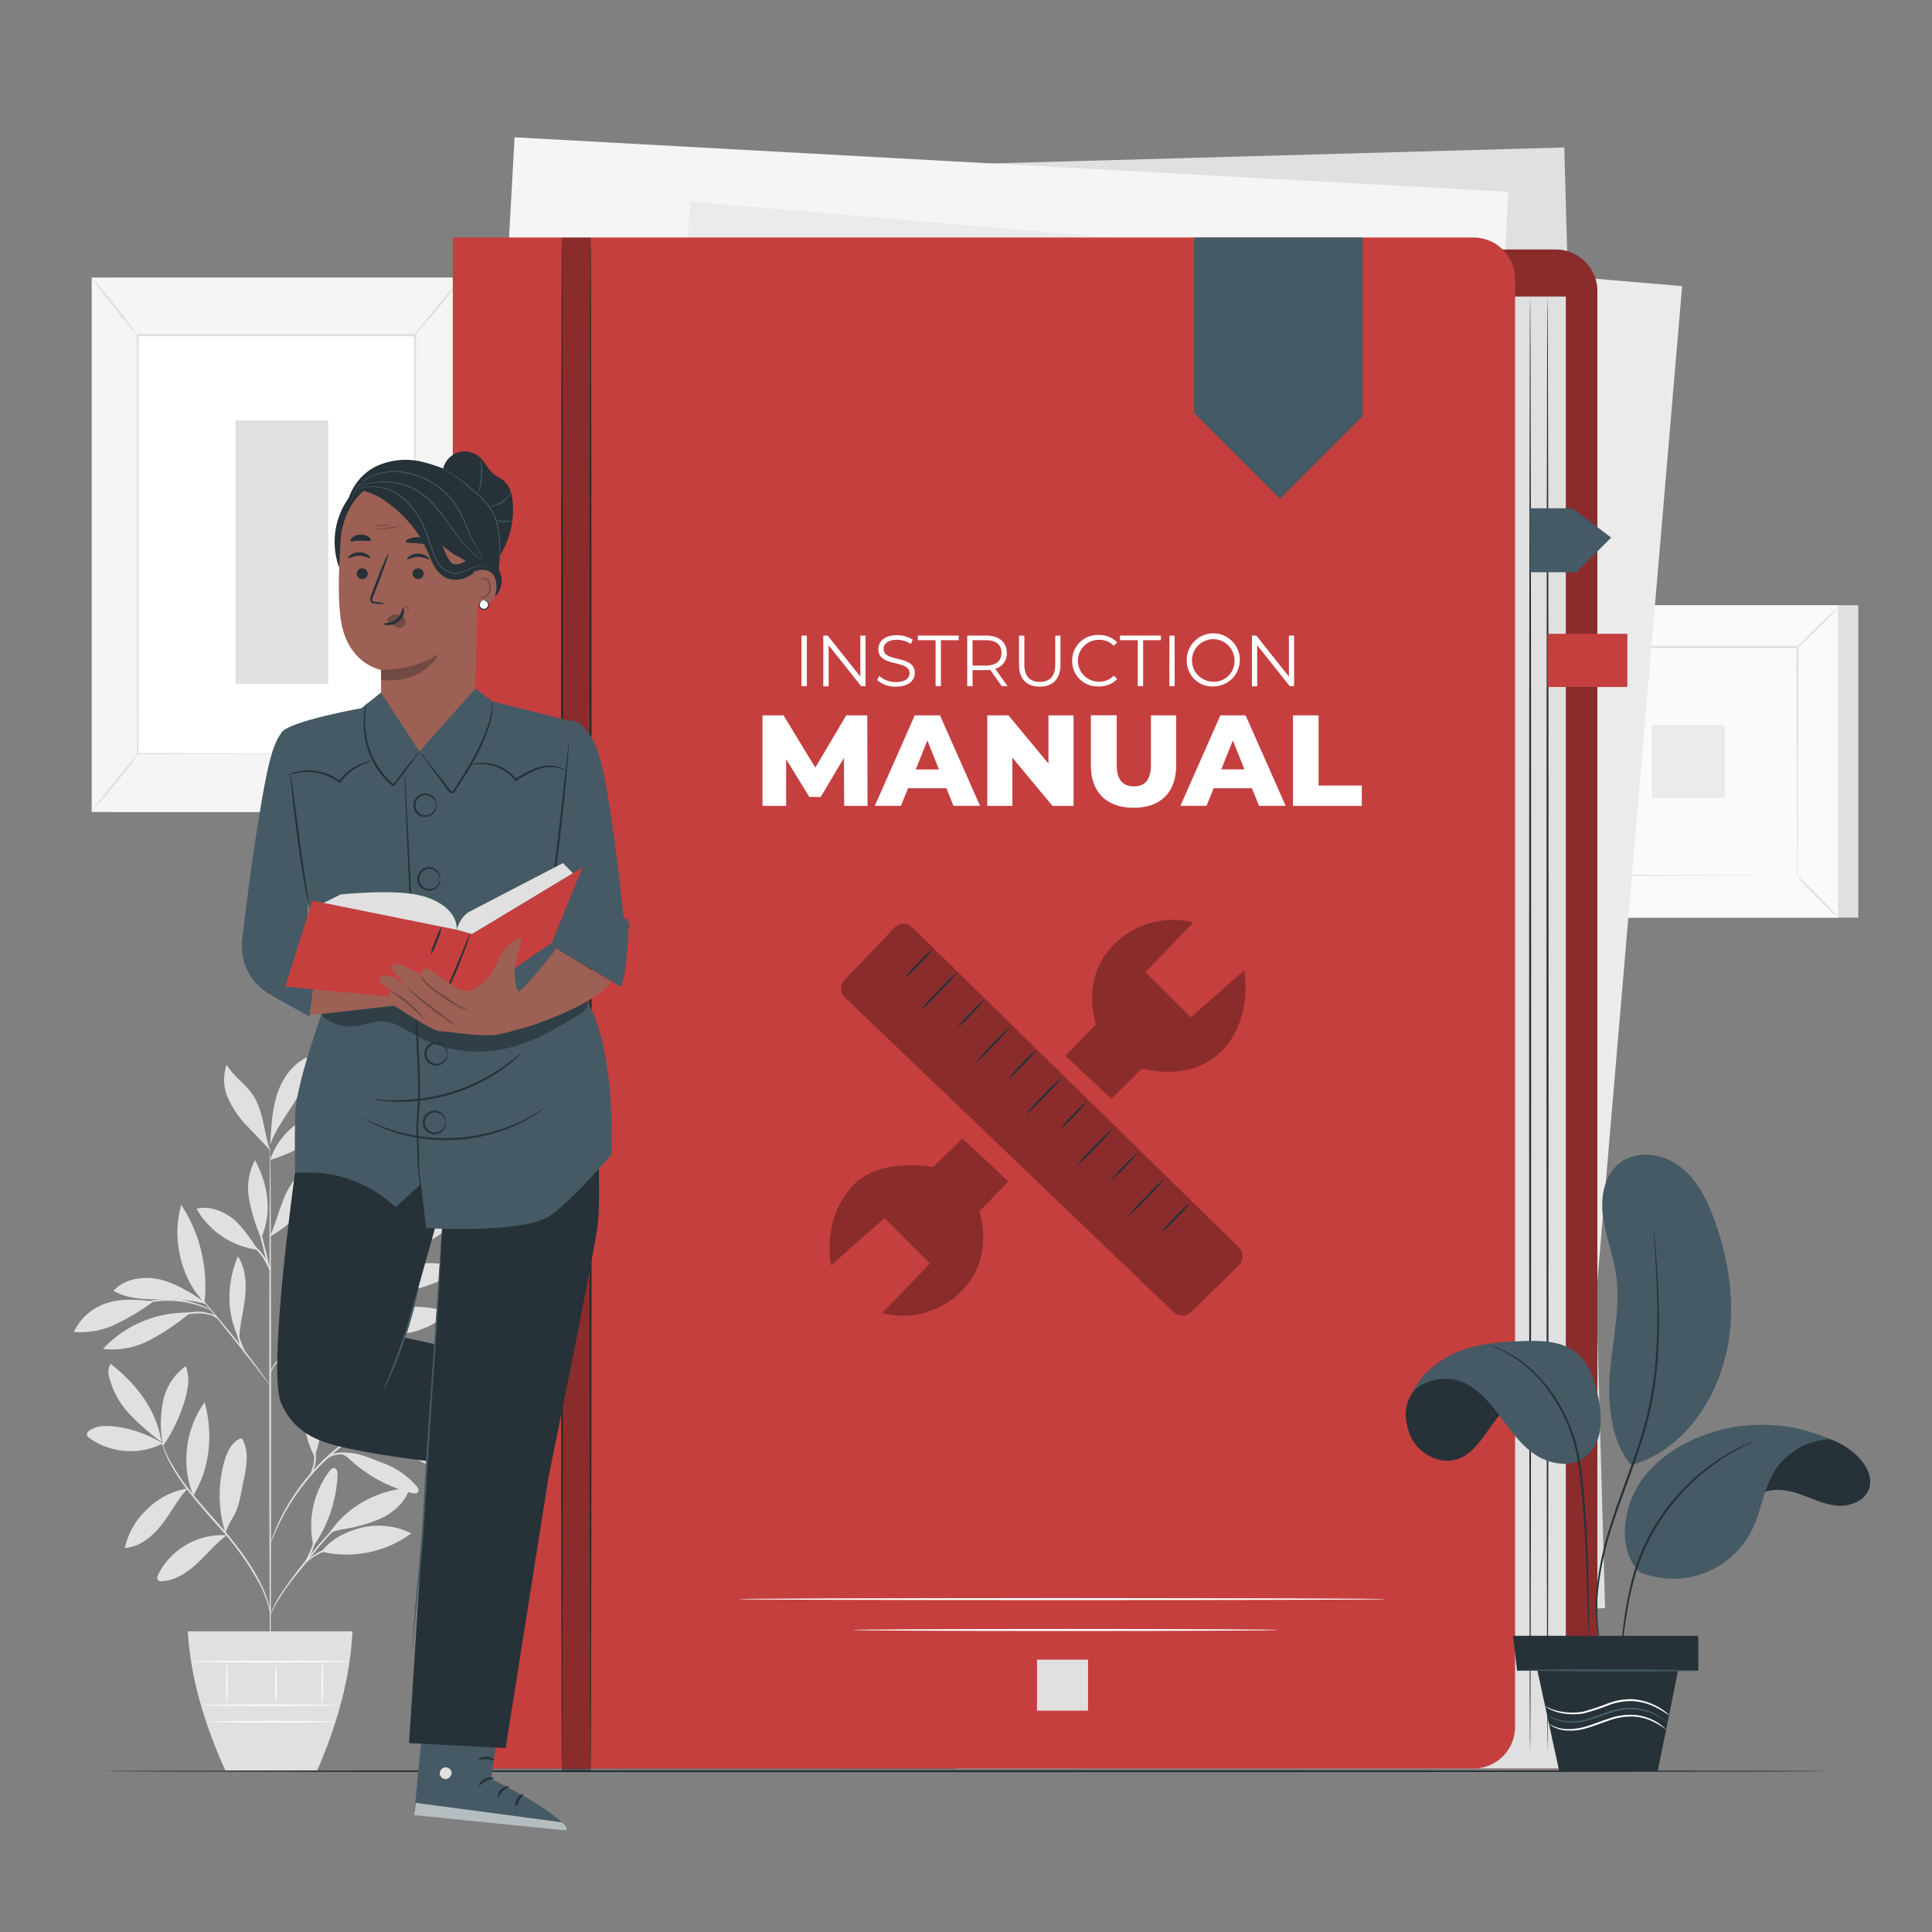 <svg xmlns="http://www.w3.org/2000/svg" viewBox="0 0 500 500"><rect x="0" y="0" width="500" height="500" fill="#808080" stroke="none"/><g id="freepik--background-complete--inject-109"><rect x="403.37" y="156.63" width="77.56" height="80.85" style="fill:#e0e0e0"></rect><rect x="398.12" y="156.63" width="77.56" height="80.85" style="fill:#fafafa"></rect><path d="M475.7,237.5H398.1V156.61h77.6Zm-77.56-.05h77.51v-80.8H398.14Z" style="fill:#e0e0e0"></path><rect x="408.55" y="167.5" width="56.71" height="59.11" style="fill:#fafafa"></rect><path d="M408.55,227a10.19,10.19,0,0,1-1.4,1.63c-.91,1-2.18,2.25-3.61,3.65s-2.74,2.66-3.7,3.55a8.79,8.79,0,0,1-1.64,1.36,9.36,9.36,0,0,1,1.39-1.62c.91-.95,2.18-2.25,3.61-3.66s2.75-2.66,3.71-3.55A8.79,8.79,0,0,1,408.55,227Z" style="fill:#e0e0e0"></path><path d="M465.25,226.86a8.63,8.63,0,0,1,1.63,1.4c1,.9,2.25,2.17,3.65,3.6s2.66,2.74,3.55,3.7a8.79,8.79,0,0,1,1.36,1.64,9.23,9.23,0,0,1-1.62-1.39c-.95-.9-2.25-2.18-3.66-3.61s-2.66-2.75-3.55-3.71A9.38,9.38,0,0,1,465.25,226.86Z" style="fill:#e0e0e0"></path><path d="M465.1,167.66a8.28,8.28,0,0,1,1.4-1.63c.9-1,2.17-2.25,3.6-3.66s2.74-2.65,3.71-3.54a9.36,9.36,0,0,1,1.63-1.37,8.45,8.45,0,0,1-1.39,1.62c-.9,1-2.18,2.25-3.61,3.66s-2.74,2.67-3.71,3.56A9.38,9.38,0,0,1,465.1,167.66Z" style="fill:#e0e0e0"></path><path d="M408.39,167.8a9.57,9.57,0,0,1-1.63-1.4c-.95-.9-2.24-2.18-3.65-3.6s-2.66-2.74-3.55-3.71a9.33,9.33,0,0,1-1.36-1.64,9.36,9.36,0,0,1,1.62,1.39c.95.91,2.25,2.19,3.66,3.62s2.66,2.74,3.55,3.71A9.38,9.38,0,0,1,408.39,167.8Z" style="fill:#e0e0e0"></path><path d="M465.1,226.61a1.36,1.36,0,0,1,0-.29c0-.2,0-.47,0-.82,0-.74,0-1.81,0-3.19,0-2.8,0-6.88-.06-12.05,0-10.35-.07-25.1-.11-42.76l.22.22-56.55,0h0l.25-.25c0,21.69,0,42,0,59.11l-.21-.22,40.94.11,11.5.06,3.05,0,.78,0h-.74l-3,0-11.45.05-41.08.11h-.22v-.21c0-17.12,0-37.42,0-59.11v-.25h.26l56.55,0h.22v.22c-.05,17.71-.09,32.51-.12,42.9,0,5.15,0,9.21-.05,12,0,1.36,0,2.41,0,3.14,0,.35,0,.61,0,.81S465.1,226.61,465.1,226.61Z" style="fill:#e0e0e0"></path><rect x="427.44" y="187.59" width="18.92" height="18.92" style="fill:#ebebeb"></rect><rect x="152.57" y="41.69" width="257.59" height="378.18" transform="translate(-6.33 7.94) rotate(-1.6)" style="fill:#e0e0e0"></rect><rect x="122.61" y="42.31" width="257.59" height="378.18" transform="translate(13.06 -13.43) rotate(3.14)" style="fill:#f5f5f5"></rect><rect x="162.17" y="62.42" width="257.59" height="378.18" transform="translate(22.39 -23.78) rotate(4.87)" style="fill:#ebebeb"></rect><path d="M42.13,373.58a30.26,30.26,0,0,0-12.91-4.45c-2.11-.21-4.42-.15-6.11,1.13a1.25,1.25,0,0,0-.63,1.11,1.32,1.32,0,0,0,.6.76,18.46,18.46,0,0,0,19.05,1.45" style="fill:#e0e0e0"></path><path d="M41.8,373.21a62.07,62.07,0,0,1-8.34-7.34,21,21,0,0,1-5.23-9.67,3.85,3.85,0,0,1,.41-3.23c6.65,5.19,11.87,11.91,13.16,20.24" style="fill:#e0e0e0"></path><path d="M42.06,373.53a30.29,30.29,0,0,1,.15-10.95,14.8,14.8,0,0,1,5.84-9c1.15,2.69.65,5.78-.16,8.59a41.76,41.76,0,0,1-5.78,12.17" style="fill:#e0e0e0"></path><path d="M48.58,385.21a19.06,19.06,0,0,0-10.36,5.24,19.59,19.59,0,0,0-5.92,10.17c3.88-.24,7.17-3,9.56-6.05s4-6.43,6.66-9.3" style="fill:#e0e0e0"></path><path d="M50,387.07a25.56,25.56,0,0,1,2.95-24.16c2.26,8,1.43,17.08-2.95,24.16" style="fill:#e0e0e0"></path><path d="M58.6,397.33a18.51,18.51,0,0,0-17.66,10.16c-.21.44-.41,1-.11,1.39a1.29,1.29,0,0,0,1.17.34c3.48-.22,6.56-2.32,9.11-4.7s4.76-5.14,7.57-7.2" style="fill:#e0e0e0"></path><path d="M58.33,396.77A32.89,32.89,0,0,1,58,378.4c.65-2.37,1.74-4.86,3.92-6a.77.77,0,0,1,.6-.1.76.76,0,0,1,.38.44,11,11,0,0,1,.93,5.27,33.19,33.19,0,0,1-.83,5.33c-.69,3.27-1.06,6.77-2.84,9.58A18.64,18.64,0,0,0,59,395.06c-.34.71-.34,1-.65,1.53" style="fill:#e0e0e0"></path><path d="M81.12,400.17a23.71,23.71,0,0,1,4.16-19.48c.29-.39.69-.81,1.18-.76.74.07.94,1.06.9,1.81a35.18,35.18,0,0,1-6.24,18.43" style="fill:#e0e0e0"></path><path d="M83.18,401.57a28.32,28.32,0,0,0,23.25-4.73,18.84,18.84,0,0,0-12.59-1.54c-4.2,1-8,2.84-10.66,6.27" style="fill:#e0e0e0"></path><path d="M84.91,397.29c4.37-7.12,12.75-11.77,21.1-12.2-1,3.4-3.75,6-6.9,7.63a38,38,0,0,1-10.13,3c-1.34.27-3.19.55-4.07,1.61" style="fill:#e0e0e0"></path><path d="M81.56,376.54a62,62,0,0,0,2.7-12.36A20.64,20.64,0,0,0,81.8,352c-4.09,7.9-4.5,17.13-.36,25" style="fill:#e0e0e0"></path><path d="M95.31,369.59c4.77-8.68,14.51-15.61,24.37-16.58-3.8,9.47-14.17,16.78-24.37,16.58" style="fill:#e0e0e0"></path><path d="M92.3,371.29c7.12,1.09,13.19,5.63,19.84,8.39a8.91,8.91,0,0,0,4.49.86,3.51,3.51,0,0,0,2.2-6.21,9.55,9.55,0,0,0-3.26-2c-7.25-3-15-3.09-22.66-1.26" style="fill:#e0e0e0"></path><path d="M88.18,376.29c1.61.46,2.16,1.29,3.44,2.38a37.08,37.08,0,0,0,15,7.73c.57.14,1.33.2,1.61-.32s-.07-1-.39-1.41a20.79,20.79,0,0,0-9.08-6.17c-3.48-1.29-6.48-2.85-10.63-2.51" style="fill:#e0e0e0"></path><path d="M83.53,346.12a28.47,28.47,0,0,0,21.83,7.43,1.53,1.53,0,0,0,1-.36c.55-.6-.11-1.52-.75-2-6.42-5-14.2-7.08-22.08-5.05" style="fill:#e0e0e0"></path><path d="M89,344.1a30.42,30.42,0,0,1,27.25-4.49,21.64,21.64,0,0,1-13,5.7A41.11,41.11,0,0,1,89,344.1" style="fill:#e0e0e0"></path><path d="M86.85,330.24c-.63-6.41-.22-11.46-.66-17.9,0-.51-.15-1.13-.63-1.32-.67-.26-1.23.57-1.45,1.25a20.54,20.54,0,0,0,2.73,17.83" style="fill:#e0e0e0"></path><path d="M86.39,331A37.63,37.63,0,0,0,97,320.63c2.1-2.86,3.87-6.3,3.39-9.82a10.13,10.13,0,0,0-7.65,3.8,21.3,21.3,0,0,0-3.91,7.85c-.85,2.82-1.44,5.72-2.44,8.49" style="fill:#e0e0e0"></path><path d="M96.82,328.05a85.41,85.41,0,0,0,26.12-15.4c-3.12-1.25-6.7-.5-9.81.76A30.93,30.93,0,0,0,96.68,328" style="fill:#e0e0e0"></path><path d="M89.32,334.45a53,53,0,0,0,14.51.07c4.7-.78,9.14-2.64,13.53-4.49a1.61,1.61,0,0,0,.92-.7,1,1,0,0,0-.33-1.16,2.66,2.66,0,0,0-1.15-.54c-4.78-1.34-9.93-.71-14.63.87a68.69,68.69,0,0,0-12.85,5.95" style="fill:#e0e0e0"></path><path d="M61.79,346.34c-3.29-6.64-3.07-14.39-.23-21.23,2,3.05,2.24,6.93,1.88,10.55S62,343,61.9,346.67" style="fill:#e0e0e0"></path><path d="M48.65,339.71a29.57,29.57,0,0,0-22,9.38,20.61,20.61,0,0,0,12.05-2.24A60.75,60.75,0,0,0,49,339.94" style="fill:#e0e0e0"></path><path d="M39.82,336.76c-4-.33-7.89-.83-11.75.36a14.07,14.07,0,0,0-8.95,7.59,21.25,21.25,0,0,0,11-2.08,63,63,0,0,0,9.69-5.87" style="fill:#e0e0e0"></path><path d="M52.9,336.89c-3.62-2.37-7.33-4.78-11.54-5.76s-9.08-.25-12,2.92c3.4,2,7.53,2.23,11.48,2.23s8.8,0,12.52,1.27" style="fill:#e0e0e0"></path><path d="M52.92,337.08c-6.18-6.06-8.52-17-6-25.26a38.5,38.5,0,0,1,6,25.26" style="fill:#e0e0e0"></path><path d="M69.91,319.89c1.17-2.71,2-5.55,3-8.31a24,24,0,0,1,4.32-7.66,11.41,11.41,0,0,1,7.66-4,30.82,30.82,0,0,1-14.86,20" style="fill:#e0e0e0"></path><path d="M66.84,323.47c-1.93-2.65-4.16-6.25-6.77-8.23s-6-3.19-9.22-2.42a21.45,21.45,0,0,0,16,10.65" style="fill:#e0e0e0"></path><path d="M67.45,320.11a46,46,0,0,1-3-9.87,15.39,15.39,0,0,1,1.55-10c3.39,6.41,4.48,13.3,1.67,20" style="fill:#e0e0e0"></path><path d="M69.94,300.2c1.92-6.35,7.74-11,14-13.18a5.21,5.21,0,0,1,2.46-.37,2.16,2.16,0,0,1,1.81,1.51c.23,1.09-.67,2-1.51,2.77a47.56,47.56,0,0,1-16.79,9.27" style="fill:#e0e0e0"></path><path d="M70,295c.25-4.1.5-8.26,1.83-12.14s3.91-7.53,7.64-9.23c.64,4.14-1.19,8.26-3.39,11.82s-4.86,6.92-6.18,10.9" style="fill:#e0e0e0"></path><path d="M69.91,297.83c-1.59-4.64-1.75-10.52-4.52-14.56-1.94-2.82-5-4.74-6.72-7.73a11.77,11.77,0,0,0,.39,8.78,25.56,25.56,0,0,0,5.13,7.35c2.06,2.19,3.81,3.84,5.72,6.16" style="fill:#e0e0e0"></path><path d="M69.94,434.24c-.12,0-.23-30.9-.24-69s.09-69,.21-69,.23,30.9.24,69S70.07,434.24,69.94,434.24Z" style="fill:#e0e0e0"></path><path d="M97,341.68a7.22,7.22,0,0,1-1.17.43l-3.19,1.08c-2.7.92-6.4,2.25-10.42,3.9s-7.74,3.09-9.87,4.94a7.42,7.42,0,0,0-2,2.63c-.3.72-.36,1.17-.4,1.16a1.17,1.17,0,0,1,0-.33,5.37,5.37,0,0,1,.23-.9,6.93,6.93,0,0,1,1.94-2.79,17.27,17.27,0,0,1,4.28-2.66c1.71-.8,3.61-1.64,5.63-2.47,4-1.65,7.76-2.94,10.49-3.78,1.36-.42,2.47-.74,3.24-.94A5.9,5.9,0,0,1,97,341.68Z" style="fill:#e0e0e0"></path><path d="M105.8,319.93s-.1.14-.33.35l-1,.93-3.7,3.37-12.32,11c-4.81,4.28-9,8.37-11.85,11.45-1.44,1.54-2.58,2.81-3.35,3.7l-.9,1a1.87,1.87,0,0,1-.33.34,2.24,2.24,0,0,1,.26-.39c.19-.25.46-.62.84-1.08.73-.93,1.83-2.24,3.25-3.81a156.82,156.82,0,0,1,11.78-11.57c4.83-4.27,9.22-8.1,12.41-10.87l3.8-3.26,1-.86A2,2,0,0,1,105.8,319.93Z" style="fill:#e0e0e0"></path><path d="M83.27,339.9c-.13-.06.87-2.38,1.88-5.31s1.48-5.41,1.61-5.39a18.07,18.07,0,0,1-1.19,5.53,34.55,34.55,0,0,1-1.5,3.72A6.45,6.45,0,0,1,83.27,339.9Z" style="fill:#e0e0e0"></path><path d="M70,358.6a5.62,5.62,0,0,1-.74-.86l-1.9-2.43c-1.59-2.06-3.8-4.91-6.27-8s-4.74-5.91-6.39-7.93L52.73,337a6,6,0,0,1-.67-.92,5.84,5.84,0,0,1,.8.8c.5.54,1.2,1.33,2,2.32,1.71,2,4,4.73,6.5,7.85s4.64,6,6.17,8.11c.77,1.05,1.38,1.92,1.79,2.52A5.42,5.42,0,0,1,70,358.6Z" style="fill:#e0e0e0"></path><path d="M64.05,351a10.89,10.89,0,0,1-2.48-4.64,13.14,13.14,0,0,1-.56-4.68h.19c-.08.36-.15.55-.18.54s0-.2,0-.57l.2,0a20.76,20.76,0,0,0,.79,4.55A34.54,34.54,0,0,0,64.05,351Z" style="fill:#e0e0e0"></path><path d="M56.41,341.39a8.1,8.1,0,0,0-1.74-1,11.39,11.39,0,0,0-4.8-.38,29.82,29.82,0,0,0-4.85.78,16.11,16.11,0,0,1-2,.48,6.52,6.52,0,0,1,1.91-.78,22,22,0,0,1,4.89-.93,10.48,10.48,0,0,1,5,.54A3.08,3.08,0,0,1,56.41,341.39Z" style="fill:#e0e0e0"></path><path d="M54.59,339.06c0,.07-1-.41-2.65-1a26.79,26.79,0,0,0-13.37-1c-1.71.31-2.75.63-2.77.55a2.65,2.65,0,0,1,.7-.3,18.14,18.14,0,0,1,2-.56,23.75,23.75,0,0,1,6.84-.48,24.05,24.05,0,0,1,6.7,1.51,17.71,17.71,0,0,1,1.89.86C54.38,338.89,54.61,339,54.59,339.06Z" style="fill:#e0e0e0"></path><path d="M69.91,329.2A55.68,55.68,0,0,1,68,322.48a55.52,55.52,0,0,1-1.51-6.83,54.55,54.55,0,0,1,1.94,6.72A54.29,54.29,0,0,1,69.91,329.2Z" style="fill:#e0e0e0"></path><path d="M70,329.2a32.37,32.37,0,0,0-2.14-4,17.49,17.49,0,0,0-3.16-3.26,2.86,2.86,0,0,1,1.22.63,9.86,9.86,0,0,1,2.31,2.37A8.81,8.81,0,0,1,70,329.2Z" style="fill:#e0e0e0"></path><path d="M69.94,417.77s-.14-.75-.48-2.06a30.15,30.15,0,0,0-2.07-5.35,73.8,73.8,0,0,0-11-15.43c-2.44-2.8-4.81-5.43-6.83-8a56.22,56.22,0,0,1-4.89-7.05,33.62,33.62,0,0,1-2.46-5.23c-.23-.64-.4-1.14-.49-1.49a2.34,2.34,0,0,1-.12-.54s.26.71.77,2A38,38,0,0,0,45,379.76a58.41,58.41,0,0,0,4.93,6.95c2,2.5,4.4,5.12,6.85,7.92,4.95,5.56,8.83,11.16,10.9,15.59a26.2,26.2,0,0,1,2,5.45,15.2,15.2,0,0,1,.28,1.55A2.27,2.27,0,0,1,69.94,417.77Z" style="fill:#e0e0e0"></path><path d="M94.34,390.21a12.5,12.5,0,0,1-1.27.71,26.11,26.11,0,0,0-3.32,2.2,37.47,37.47,0,0,0-4.36,4c-1.53,1.61-3.1,3.49-4.71,5.5-3.21,4-6.22,7.6-8,10.45-.91,1.41-1.58,2.6-2,3.44a12.21,12.21,0,0,1-.71,1.29,1.61,1.61,0,0,1,.12-.37c.1-.23.23-.57.43-1a34.61,34.61,0,0,1,1.9-3.53,115.33,115.33,0,0,1,7.94-10.56c1.61-2,3.21-3.89,4.76-5.51a36.26,36.26,0,0,1,4.47-3.94A23.51,23.51,0,0,1,93,390.77c.43-.21.77-.34,1-.44S94.34,390.19,94.34,390.21Z" style="fill:#e0e0e0"></path><path d="M94.82,399.15a19.22,19.22,0,0,1-2.7.39,35,35,0,0,0-6.41,1.26,19.41,19.41,0,0,0-5.74,3c-1.33,1-2,1.87-2,1.82a2.33,2.33,0,0,1,.4-.62,10.13,10.13,0,0,1,1.41-1.44,17.44,17.44,0,0,1,5.8-3.19,29.13,29.13,0,0,1,6.52-1.16A14.32,14.32,0,0,1,94.82,399.15Z" style="fill:#e0e0e0"></path><path d="M78.75,404.65c-.14-.08,1.08-1.94,2-4.44s1.09-4.74,1.25-4.72a4.13,4.13,0,0,1,0,1.45,14.77,14.77,0,0,1-2.36,6.55A4.29,4.29,0,0,1,78.75,404.65Z" style="fill:#e0e0e0"></path><path d="M102.25,366.2a2.29,2.29,0,0,1-.44.23l-1.27.58c-.55.24-1.23.54-2,.94s-1.65.8-2.58,1.36l-1.48.84c-.51.29-1,.64-1.55,1-1.09.66-2.18,1.47-3.34,2.3a62.34,62.34,0,0,0-7,6.13,63.07,63.07,0,0,0-5.89,7.17c-.79,1.19-1.56,2.31-2.18,3.42-.32.55-.65,1.06-.93,1.59l-.79,1.5c-.52.94-.9,1.85-1.27,2.63s-.65,1.45-.87,2-.39.95-.53,1.29a2,2,0,0,1-.22.44,2.15,2.15,0,0,1,.13-.47c.12-.35.27-.79.46-1.32a19.09,19.09,0,0,1,.81-2.06c.34-.79.7-1.71,1.21-2.67l.77-1.53c.27-.53.59-1.05.91-1.61.61-1.12,1.38-2.26,2.16-3.46a55.45,55.45,0,0,1,12.95-13.4c1.18-.83,2.29-1.64,3.39-2.29.55-.33,1.06-.67,1.58-1l1.5-.82c.94-.54,1.85-.93,2.62-1.3a19.9,19.9,0,0,1,2-.88l1.3-.5A2.41,2.41,0,0,1,102.25,366.2Z" style="fill:#e0e0e0"></path><path d="M82.93,379.14A3.18,3.18,0,0,1,84,377.56a6.68,6.68,0,0,1,4.28-1.64,11.61,11.61,0,0,1,4.5.88,6.32,6.32,0,0,1,1.7.82,9.43,9.43,0,0,1-1.81-.53,13.94,13.94,0,0,0-4.38-.73,7,7,0,0,0-4.09,1.44A14.1,14.1,0,0,0,82.93,379.14Z" style="fill:#e0e0e0"></path><path d="M80.05,382.12a16.31,16.31,0,0,0,1.21-3.95A15.66,15.66,0,0,0,81,374a2.62,2.62,0,0,1,.5,1.15,8.28,8.28,0,0,1,.22,3,8,8,0,0,1-.91,2.89C80.42,381.8,80.09,382.15,80.05,382.12Z" style="fill:#e0e0e0"></path><path d="M48.6,422.19c.67,11.81,4.22,23.82,9.7,36H82.1c5.22-12,8.53-24,9.12-36Z" style="fill:#e0e0e0"></path><path d="M87.36,441.3c0,.13-7.83.23-17.5.23s-17.5-.1-17.5-.23,7.83-.22,17.5-.22S87.36,441.18,87.36,441.3Z" style="fill:#fafafa"></path><path d="M86.83,445.58c0,.12-7.34.22-16.4.22S54,445.7,54,445.58s7.34-.22,16.41-.22S86.83,445.46,86.83,445.58Z" style="fill:#fafafa"></path><path d="M58.68,430a65.4,65.4,0,0,1,0,11,68.36,68.36,0,0,1,0-11Z" style="fill:#fafafa"></path><path d="M71.44,430a73.3,73.3,0,0,1,0,11.35,70.13,70.13,0,0,1,0-11.35Z" style="fill:#fafafa"></path><path d="M83.41,429.85a76.3,76.3,0,0,1,0,11.58,73,73,0,0,1,0-11.58Z" style="fill:#fafafa"></path><path d="M90.47,430c0,.12-9.2.22-20.53.22s-20.53-.1-20.53-.22,9.19-.23,20.53-.23S90.47,429.82,90.47,430Z" style="fill:#fafafa"></path><rect x="28.51" y="71.83" width="95.42" height="138.31" style="fill:#e0e0e0"></rect><rect x="23.73" y="71.83" width="95.42" height="138.31" style="fill:#f5f5f5"></rect><rect x="35.58" y="86.81" width="71.71" height="108.35" style="fill:#fff"></rect><path d="M107.29,195.15s0-.18,0-.53,0-.86,0-1.53c0-1.36,0-3.36,0-6,0-5.19,0-12.76-.06-22.31,0-19.11-.07-46.16-.12-78l.24.23-71.7,0h0l.26-.26c0,40.87,0,78.55-.05,108.34l-.21-.2,52.2.11,14.42.05,3.78,0,1.31,0s-.42,0-1.27,0l-3.74,0-14.38.05-52.32.11h-.21v-.21c0-29.79,0-67.47,0-108.34v-.26h.27l71.7,0h.24v.24c0,31.92-.09,59-.12,78.17,0,9.54,0,17.09-.06,22.27,0,2.56,0,4.54,0,5.89,0,.66,0,1.16,0,1.51S107.29,195.15,107.29,195.15Z" style="fill:#e0e0e0"></path><path d="M119.41,71.83a16.62,16.62,0,0,1-1.7,2.47c-1.11,1.48-2.68,3.5-4.48,5.68s-3.47,4.11-4.71,5.48a16.27,16.27,0,0,1-2.1,2.14,17,17,0,0,1,1.82-2.38l4.59-5.57,4.59-5.58A17.91,17.91,0,0,1,119.41,71.83Z" style="fill:#e0e0e0"></path><path d="M107.66,194.8a88.56,88.56,0,0,0,12.5,15.65" style="fill:#fff"></path><path d="M120.16,210.45a14.9,14.9,0,0,1-2.18-2,69.59,69.59,0,0,1-4.72-5.32,70.91,70.91,0,0,1-4.15-5.77,13.58,13.58,0,0,1-1.45-2.57,21.8,21.8,0,0,1,1.75,2.36c1.06,1.48,2.53,3.5,4.26,5.66s3.37,4,4.58,5.39A17.64,17.64,0,0,1,120.16,210.45Z" style="fill:#e0e0e0"></path><path d="M23.71,210l12.5-15.42" style="fill:#fff"></path><path d="M36.21,194.6a96,96,0,0,1-6.05,7.88A94,94,0,0,1,23.71,210a97,97,0,0,1,6.05-7.87A95.32,95.32,0,0,1,36.21,194.6Z" style="fill:#e0e0e0"></path><path d="M23.73,71.83a86.37,86.37,0,0,1,6.06,7.25,85.89,85.89,0,0,1,5.66,7.57,85.25,85.25,0,0,1-6.07-7.25A84.47,84.47,0,0,1,23.73,71.83Z" style="fill:#e0e0e0"></path><rect x="60.94" y="108.8" width="24.01" height="68.17" style="fill:#e0e0e0"></rect></g><g id="freepik--Floor--inject-109"><path d="M473.22,458.38c0,.15-100,.26-223.21.26s-223.23-.11-223.23-.26,99.92-.26,223.23-.26S473.22,458.24,473.22,458.38Z" style="fill:#263238"></path></g><g id="freepik--Manual--inject-109"><path d="M118.41,64.57H402.64A10.76,10.76,0,0,1,413.4,75.32V446.92a10.76,10.76,0,0,1-10.76,10.76H118.41a0,0,0,0,1,0,0V64.57A0,0,0,0,1,118.41,64.57Z" style="fill:#C53F3F"></path><g style="opacity:0.3"><path d="M118.41,64.57H402.64A10.76,10.76,0,0,1,413.4,75.32V446.92a10.76,10.76,0,0,1-10.76,10.76H118.41a0,0,0,0,1,0,0V64.57A0,0,0,0,1,118.41,64.57Z"></path></g><rect x="247.53" y="76.74" width="157.7" height="380.93" style="fill:#e0e0e0"></rect><path d="M117.18,61.47H381.34a10.76,10.76,0,0,1,10.76,10.76V446.92a10.76,10.76,0,0,1-10.76,10.76H117.18a0,0,0,0,1,0,0V61.47A0,0,0,0,1,117.18,61.47Z" style="fill:#C53F3F"></path><path d="M145.44,458.39c-.15,0-.26-88.86-.26-198.45s.11-198.47.26-198.47.26,88.84.26,198.47S145.58,458.39,145.44,458.39Z" style="fill:#263238"></path><path d="M152.86,458.39c-.14,0-.26-88.86-.26-198.45s.12-198.47.26-198.47.26,88.84.26,198.47S153,458.39,152.86,458.39Z" style="fill:#263238"></path><path d="M218.47,208.56l-.07-12.41-6,10.1h-2.95l-6-9.77v12.08h-6.12V185.14h5.45L211,198.66l8-13.52h5.45l.07,23.42Z" style="fill:#fff"></path><path d="M244.94,204H235l-1.84,4.55h-6.76l10.34-23.42h6.53l10.37,23.42h-6.89ZM243,199.13l-3-7.5-3,7.5Z" style="fill:#fff"></path><path d="M277.84,185.14v23.42h-5.46L262,196.08v12.48h-6.49V185.14H261l10.34,12.48V185.14Z" style="fill:#fff"></path><path d="M282.32,198.12v-13H289v12.78c0,4,1.67,5.62,4.45,5.62s4.41-1.6,4.41-5.62V185.14h6.53v13c0,7-4.08,10.91-11,10.91S282.32,205.12,282.32,198.12Z" style="fill:#fff"></path><path d="M324,204h-9.91l-1.84,4.55h-6.76l10.34-23.42h6.53l10.37,23.42h-6.89Zm-1.94-4.88-3-7.5-3,7.5Z" style="fill:#fff"></path><path d="M334.63,185.14h6.62v18.17h11.18v5.25h-17.8Z" style="fill:#fff"></path><path d="M207.43,164.49h1.38v13.08h-1.38Z" style="fill:#fff"></path><path d="M224,164.49v13.08h-1.14L214.46,167v10.62h-1.39V164.49h1.14l8.44,10.61V164.49Z" style="fill:#fff"></path><path d="M227,176l.54-1.06a6.47,6.47,0,0,0,4.32,1.58c2.45,0,3.52-1,3.52-2.31,0-3.59-8.06-1.39-8.06-6.23,0-1.92,1.5-3.59,4.82-3.59a7.39,7.39,0,0,1,4.06,1.16l-.47,1.11a6.73,6.73,0,0,0-3.59-1.09c-2.39,0-3.46,1.07-3.46,2.38,0,3.58,8.06,1.42,8.06,6.18,0,1.93-1.53,3.57-4.88,3.57A7.09,7.09,0,0,1,227,176Z" style="fill:#fff"></path><path d="M242.13,165.68h-4.6v-1.19h10.58v1.19h-4.6v11.89h-1.38Z" style="fill:#fff"></path><path d="M259.25,177.57l-3-4.21a8.74,8.74,0,0,1-1,.06H251.7v4.15h-1.38V164.49h4.89c3.33,0,5.35,1.68,5.35,4.48a4,4,0,0,1-3,4.11l3.2,4.49Zm-.07-8.6c0-2.09-1.39-3.29-4-3.29H251.7v6.56h3.48C257.79,172.24,259.18,171,259.18,169Z" style="fill:#fff"></path><path d="M263.72,172v-7.49h1.38v7.44c0,3.1,1.46,4.52,4,4.52s4-1.42,4-4.52v-7.44h1.35V172c0,3.76-2,5.7-5.37,5.7S263.72,175.74,263.72,172Z" style="fill:#fff"></path><path d="M277.48,171a6.58,6.58,0,0,1,6.86-6.66,6.35,6.35,0,0,1,4.79,1.91l-.88.88a5.18,5.18,0,0,0-3.87-1.55,5.42,5.42,0,1,0,0,10.84,5.16,5.16,0,0,0,3.87-1.57l.88.88a6.37,6.37,0,0,1-4.81,1.92A6.56,6.56,0,0,1,277.48,171Z" style="fill:#fff"></path><path d="M294.46,165.68h-4.6v-1.19h10.58v1.19h-4.6v11.89h-1.38Z" style="fill:#fff"></path><path d="M302.65,164.49H304v13.08h-1.38Z" style="fill:#fff"></path><path d="M307.13,171a6.87,6.87,0,1,1,6.88,6.65A6.59,6.59,0,0,1,307.13,171Zm12.36,0a5.5,5.5,0,1,0-5.48,5.42A5.3,5.3,0,0,0,319.49,171Z" style="fill:#fff"></path><path d="M334.91,164.49v13.08h-1.14L325.36,167v10.62H324V164.49h1.14l8.43,10.61V164.49Z" style="fill:#fff"></path><g style="opacity:0.3"><rect x="145.44" y="61.47" width="7.43" height="396.92"></rect></g><polygon points="309 106.82 309 61.47 352.68 61.47 352.68 107.66 331.26 129.08 309 106.82" style="fill:#455a64"></polygon><path d="M396,76.74c.14,0,.26,84.36.26,188.4s-.12,188.42-.26,188.42-.26-84.34-.26-188.42S395.88,76.74,396,76.74Z" style="fill:#263238"></path><path d="M400.5,76.74c.14,0,.26,84.36.26,188.4s-.12,188.42-.26,188.42-.26-84.34-.26-188.42S400.35,76.74,400.5,76.74Z" style="fill:#263238"></path><polygon points="396.03 131.55 406.97 131.55 416.97 139.13 408 148.09 396.03 148.09 396.03 131.55" style="fill:#455a64"></polygon><rect x="400.5" y="164.03" width="20.66" height="13.76" style="fill:#C53F3F"></rect><g style="opacity:0.3"><path d="M320.58,327.54l-12.34,12a3.26,3.26,0,0,1-4.54,0l-85-81.36a3.27,3.27,0,0,1-.1-4.62l12.88-13.46a3.27,3.27,0,0,1,4.65-.07l84.49,82.79A3.26,3.26,0,0,1,320.58,327.54Z"></path></g><path d="M241.42,245.56a27.46,27.46,0,0,1-3.42,3.92,26.51,26.51,0,0,1-3.79,3.57,26.84,26.84,0,0,1,3.42-3.92A25.91,25.91,0,0,1,241.42,245.56Z" style="fill:#263238"></path><path d="M254.93,258.57a52.54,52.54,0,0,1-7.21,7.5,26.6,26.6,0,0,1,3.42-3.93A27.23,27.23,0,0,1,254.93,258.57Z" style="fill:#263238"></path><path d="M247.87,251.51a47.51,47.51,0,0,1-4.67,5.18,48.46,48.46,0,0,1-5,4.81,48,48,0,0,1,4.67-5.17A46.86,46.86,0,0,1,247.87,251.51Z" style="fill:#263238"></path><path d="M261.76,265.4a46.92,46.92,0,0,1-4.67,5.17,48,48,0,0,1-5,4.82,94,94,0,0,1,9.7-10Z" style="fill:#263238"></path><path d="M268.14,271.79a26.12,26.12,0,0,1-3.42,3.92,26.77,26.77,0,0,1-3.78,3.57,26.23,26.23,0,0,1,3.41-3.92A26.51,26.51,0,0,1,268.14,271.79Z" style="fill:#263238"></path><path d="M275,278.62a49.67,49.67,0,0,1-4.66,5.17,46.69,46.69,0,0,1-5,4.81,49.14,49.14,0,0,1,4.67-5.17A47.2,47.2,0,0,1,275,278.62Z" style="fill:#263238"></path><path d="M281.36,285a52.54,52.54,0,0,1-7.21,7.5,26.6,26.6,0,0,1,3.42-3.93A25.91,25.91,0,0,1,281.36,285Z" style="fill:#263238"></path><path d="M288.18,291.83a46,46,0,0,1-4.66,5.17,46.37,46.37,0,0,1-5,4.82,47.51,47.51,0,0,1,4.67-5.18A48.46,48.46,0,0,1,288.18,291.83Z" style="fill:#263238"></path><path d="M294.57,298.21a52.54,52.54,0,0,1-7.21,7.5,27.19,27.19,0,0,1,3.42-3.93A28,28,0,0,1,294.57,298.21Z" style="fill:#263238"></path><path d="M301.4,305a47.51,47.51,0,0,1-4.67,5.18,48.46,48.46,0,0,1-5,4.81,48.51,48.51,0,0,1,4.66-5.17A47.46,47.46,0,0,1,301.4,305Z" style="fill:#263238"></path><path d="M307.78,311.43a25.67,25.67,0,0,1-3.41,3.92,27.13,27.13,0,0,1-3.79,3.57A26,26,0,0,1,304,315,26.77,26.77,0,0,1,307.78,311.43Z" style="fill:#263238"></path><g style="opacity:0.3"><path d="M275.71,273.23l11.9,11.16,8-7.87s12.87,4,21.15-5.14c7.52-8.27,5.28-20.3,5.28-20.3l-13.86,12.23-11.73-11.73,12.37-12.83a21.26,21.26,0,0,0-21.58,6.86c-7.44,8.43-3.6,19.51-3.6,19.51Z"></path></g><g style="opacity:0.3"><path d="M260.93,305.8c-.29-.52-11.88-11.13-11.88-11.13l-7.54,7.38s-14.15-2.82-21.15,5.14c-7.84,8.91-5.28,20.3-5.28,20.3l13.86-12.23L240.67,327,228.3,339.82A21.28,21.28,0,0,0,249.88,333c7.44-8.43,3.6-19.52,3.6-19.52Z"></path></g><path d="M358.81,413.85c0,.15-37.54.26-83.83.26s-83.84-.11-83.84-.26,37.53-.26,83.84-.26S358.81,413.71,358.81,413.85Z" style="fill:#fff"></path><path d="M330.84,421.84c0,.14-24.69.26-55.13.26s-55.14-.12-55.14-.26,24.69-.26,55.14-.26S330.84,421.69,330.84,421.84Z" style="fill:#fff"></path><rect x="268.37" y="429.51" width="13.21" height="13.21" style="fill:#e0e0e0"></rect></g><g id="freepik--Character--inject-109"><path d="M129.89,440.12l-2.78,20.22s19.61,9.61,19.46,13.39l-39.38-4,3-31.67Z" style="fill:#455a64"></path><path d="M115.1,457.4a1.61,1.61,0,0,0-1.29,1.72,1.55,1.55,0,0,0,1.69,1.3,1.71,1.71,0,0,0,1.37-1.83,1.62,1.62,0,0,0-1.92-1.16" style="fill:#e0e0e0"></path><g style="opacity:0.6"><path d="M107.19,469.76l.43-3.18,37.6,5s1.68.94,1.35,2.15Z" style="fill:#fff"></path></g><path d="M127.77,460.2c0,.19-1,.18-2,.71s-1.59,1.28-1.76,1.18.23-1.17,1.46-1.79S127.83,460,127.77,460.2Z" style="fill:#263238"></path><path d="M131.73,462.33c0,.19-.84.43-1.58,1.18s-1,1.59-1.2,1.56-.2-1.13.73-2S131.74,462.14,131.73,462.33Z" style="fill:#263238"></path><path d="M133.57,467.51c-.18,0-.35-1,.25-2s1.55-1.33,1.61-1.16-.55.67-1,1.5S133.77,467.51,133.57,467.51Z" style="fill:#263238"></path><path d="M127.89,455.52c-.1.17-1-.18-2-.22s-2,.22-2.06.05.8-.78,2.09-.72S128,455.38,127.89,455.52Z" style="fill:#263238"></path><path d="M76.36,303.45s-7.23,51.32-3.59,59.71c2.81,6.49,7.79,9.31,14.16,10.95,9.19,2.36,23.93,4.05,23.93,4.05l5-29.57-11.23-2.45,10.34-36.79L96.64,296.82Z" style="fill:#263238"></path><path d="M114.93,309.35l-9.06,141.77,25,1.27L142,382.06s11.88-58,12.69-65.09,0-22.15,0-22.15Z" style="fill:#263238"></path><path d="M114.22,320.42a1.23,1.23,0,0,1,0,.28c0,.21,0,.48,0,.82,0,.75-.06,1.8-.11,3.13-.13,2.72-.33,6.66-.62,11.52-.57,9.72-1.52,23.15-2.5,38-.45,7.42-.88,14.48-1.27,20.92s-1.09,12.19-1.57,17-.85,8.77-1.06,11.48c-.1,1.33-.18,2.37-.24,3.13,0,.33,0,.6-.07.81a.84.84,0,0,1,0,.27s0-.09,0-.27,0-.49,0-.82c0-.72.07-1.77.15-3.13.15-2.72.44-6.66.89-11.51s1-10.62,1.46-17,.72-13.5,1.23-20.91c1-14.81,2-28.21,2.65-38,.33-4.83.6-8.75.78-11.51.1-1.33.17-2.37.22-3.13,0-.33,0-.6.07-.81A1.33,1.33,0,0,1,114.22,320.42Z" style="fill:#455a64"></path><path d="M108.39,332.74a4.33,4.33,0,0,1-.15,1.11c-.14.71-.36,1.74-.66,3-.59,2.51-1.54,6-2.81,9.7s-2.62,7.05-3.68,9.41c-.53,1.18-1,2.13-1.31,2.77a4.36,4.36,0,0,1-.56,1,5.21,5.21,0,0,1,.38-1.06c.31-.78.7-1.72,1.15-2.83,1-2.39,2.26-5.71,3.53-9.44s2.26-7.14,3-9.63l.81-2.94A4.74,4.74,0,0,1,108.39,332.74Z" style="fill:#455a64"></path><path d="M99.52,178.5l-6,4.79s-19.1,3.41-20.73,6.39L79,228l4.82,32.88s-7.22,19.39-7.42,27.57,0,15,0,15h3.58a32.32,32.32,0,0,1,22.37,9h0l6.59-6,1.29,11.38s25.86,1.59,32.44-3.4,15.51-15.57,15.51-15.57,1.54-26.54-6.33-39.94S142,242.74,142,242.74s2.8-23.12,2.8-23.92,2.39-32.34,2.39-32.34l-19.84-5-5.74-4.39Z" style="fill:#455a64"></path><g style="opacity:0.3"><path d="M83.12,262.73a11.11,11.11,0,0,0,9.19,2.82c2.21-.3,4.34-1.25,6.58-1.22,3.26.05,6.07,2.13,8.91,3.72a32.78,32.78,0,0,0,20.31,3.82c8-1.11,15.33-5.16,22.13-9.55a4.9,4.9,0,0,0,1.35-1.13,3.09,3.09,0,0,0-.18-3.58,5.18,5.18,0,0,0-3.27-1.84c-2.28-.43-4.61.13-6.89.5a42.94,42.94,0,0,1-14.7-.13c-6.16-1.12-12-3.58-18.24-4.41a35.71,35.71,0,0,0-20.42,3.32,11.17,11.17,0,0,0-3.67,2.57,6.92,6.92,0,0,0-1.1,5.11"></path></g><path d="M104.7,199.34a1,1,0,0,1,0,.3c0,.23,0,.53.06.9L105,204c.16,3,.4,7.37.69,12.7.53,10.76,1.27,25.57,2.08,41.92.19,4.09.38,8.09.56,11.95s.37,7.58.36,11.14c0,1.78,0,3.52-.16,5.2s-.32,3.3-.3,4.87c0,3.14.26,6.1.21,8.78s.4,5.08.62,7.2.45,3.93.63,5.43.29,2.62.38,3.44c0,.37.06.67.08.9a1.83,1.83,0,0,1,0,.31,1.77,1.77,0,0,1-.07-.31c0-.22-.07-.52-.13-.89l-.47-3.42-.72-5.43c-.25-2.12-.57-4.52-.7-7.22,0-2.7-.24-5.61-.27-8.79,0-1.59.17-3.23.27-4.9s.15-3.4.14-5.17c0-3.54-.2-7.26-.39-11.12s-.38-7.86-.57-11.95c-.76-16.35-1.44-31.16-1.93-41.92-.22-5.34-.4-9.67-.52-12.71,0-1.47-.09-2.63-.12-3.45,0-.38,0-.67,0-.9S104.7,199.34,104.7,199.34Z" style="fill:#263238"></path><path d="M80.18,196.86,79.6,237l3,7-2.49,19.12L70,257.44a14.33,14.33,0,0,1-7.34-14v-.13c.93-7.78,2.47-20.18,3.76-28.05,2-12.18,3.4-21.76,6.39-25.55Z" style="fill:#455a64"></path><path d="M147.22,186.48s5.79-1.19,8.79,12.78,5.39,38.32,5.39,38.32a2,2,0,0,1,1.19,3s-.4,13.15-2,14.74l-16.67-9.84-1.9-2.77Z" style="fill:#455a64"></path><polygon points="80.11 262.73 102.5 260.24 104.22 249.35 82.26 247.59 80.11 262.73" style="fill:#9d6054"></polygon><path d="M108.55,194.47a7.89,7.89,0,0,1-.75,1.15c-.58.79-1.32,1.79-2.19,3l-3.3,4.43a.68.68,0,0,1-.49.29.83.83,0,0,1-.52-.17,5,5,0,0,1-.63-.56,13.39,13.39,0,0,1-1.18-1.2,21.91,21.91,0,0,1-2.13-2.82,21.68,21.68,0,0,1-3.26-11.77,18.06,18.06,0,0,1,.43-3.71,7.2,7.2,0,0,1,.39-1.31,33.91,33.91,0,0,0-.45,5,21.44,21.44,0,0,0,5.4,14.25,15.94,15.94,0,0,0,1.14,1.18,6.4,6.4,0,0,0,.56.52c.2.11.24.12.37,0,1.24-1.65,2.41-3.12,3.37-4.35l2.33-2.9A6.2,6.2,0,0,1,108.55,194.47Z" style="fill:#263238"></path><path d="M127.38,181.49a1.13,1.13,0,0,1,.06.41,11.47,11.47,0,0,1,0,1.16,16.14,16.14,0,0,1-.64,4.25,43.82,43.82,0,0,1-2.32,5.92,58.23,58.23,0,0,1-3.7,6.85c-.73,1.18-1.46,2.31-2.17,3.4-.18.27-.35.54-.53.8a4.84,4.84,0,0,1-.6.82.81.81,0,0,1-.63.19,1,1,0,0,1-.53-.27,5.23,5.23,0,0,1-.6-.73L112,199.22l-2.53-3.44a8.59,8.59,0,0,1-.87-1.31,10.64,10.64,0,0,1,1,1.18c.68.87,1.58,2,2.66,3.35l3.9,5c.35.47.77,1,1,.72a5.28,5.28,0,0,0,.51-.71l.52-.81c.71-1.09,1.43-2.22,2.15-3.39a62.66,62.66,0,0,0,3.71-6.77,51.08,51.08,0,0,0,2.41-5.83A23.37,23.37,0,0,0,127.38,181.49Z" style="fill:#263238"></path><path d="M96.12,197.05c0,.09-1.06.27-2.67,1a13.59,13.59,0,0,0-5.33,4.44l-.15.21-.22-.16A13.49,13.49,0,0,0,86,201.44a14.05,14.05,0,0,0-8.14-1.57,32.1,32.1,0,0,0-3.43.75,2.94,2.94,0,0,1,.85-.43,12.27,12.27,0,0,1,2.53-.68A13.61,13.61,0,0,1,86.27,201a14.28,14.28,0,0,1,1.8,1.17l-.37,0a13.06,13.06,0,0,1,5.62-4.45,11.58,11.58,0,0,1,2-.62A2.24,2.24,0,0,1,96.12,197.05Z" style="fill:#263238"></path><path d="M146.51,199.52a8.39,8.39,0,0,0-3.72-1,10.31,10.31,0,0,0-4.1.77,28.31,28.31,0,0,0-4.57,2.47l-.48.3-.2.13-.14-.19a11.45,11.45,0,0,0-7.67-4.2,17.78,17.78,0,0,0-3.73.11,3.59,3.59,0,0,1,1-.3,10.08,10.08,0,0,1,2.78-.17,11.51,11.51,0,0,1,4,1.06,11.12,11.12,0,0,1,4,3.19l-.35-.06.48-.31a25.6,25.6,0,0,1,4.68-2.48,10.32,10.32,0,0,1,4.29-.69,7,7,0,0,1,2.83.76A2.52,2.52,0,0,1,146.51,199.52Z" style="fill:#263238"></path><path d="M141.11,286.62s-.13.13-.39.33l-1.17.85-.86.6c-.32.21-.69.41-1.07.64a27.63,27.63,0,0,1-2.67,1.47l-1.59.77c-.56.26-1.16.47-1.78.73a41.67,41.67,0,0,1-4,1.37,44.68,44.68,0,0,1-19.24,1.14c-1.47-.28-2.87-.51-4.15-.89-.64-.17-1.26-.31-1.85-.51l-1.67-.58a26.52,26.52,0,0,1-2.82-1.14c-.41-.18-.79-.34-1.14-.51l-.92-.5-1.27-.7c-.28-.17-.43-.26-.42-.28a2.18,2.18,0,0,1,.47.19l1.31.61.94.46c.34.15.73.3,1.15.47.82.32,1.74.74,2.82,1.06l1.67.54c.58.18,1.2.31,1.84.47,1.27.36,2.66.57,4.11.84a51.06,51.06,0,0,0,9.58.43,49.38,49.38,0,0,0,9.47-1.57c1.41-.43,2.76-.8,4-1.31.61-.24,1.21-.44,1.77-.69l1.59-.73c1-.44,1.9-1,2.68-1.39.39-.22.76-.4,1.09-.6l.87-.56,1.23-.77A2.12,2.12,0,0,1,141.11,286.62Z" style="fill:#263238"></path><path d="M135,272.52a10.28,10.28,0,0,1-1.16,1.15c-.38.36-.86.8-1.45,1.26s-1.23,1-2,1.55-1.61,1.15-2.57,1.72-2,1.16-3.07,1.75a46.48,46.48,0,0,1-15.43,4.83c-1.24.13-2.42.28-3.53.31s-2.14.07-3.08.05-1.8-.08-2.54-.13a16.33,16.33,0,0,1-1.91-.21,11.07,11.07,0,0,1-1.61-.28,8.68,8.68,0,0,1,1.63.08c.52,0,1.16.11,1.9.12s1.59.09,2.53,0,2,0,3.06-.11,2.26-.21,3.49-.36a48.49,48.49,0,0,0,15.27-4.77c1.09-.58,2.14-1.11,3.07-1.7s1.8-1.12,2.58-1.65,1.44-1,2-1.48,1.1-.84,1.5-1.18A9.84,9.84,0,0,1,135,272.52Z" style="fill:#263238"></path><path d="M75.22,200.38a6.5,6.5,0,0,1,.25,1.33c.13,1,.29,2.18.49,3.65.42,3.18,1,7.38,1.59,12s1.27,8.84,1.73,12c.21,1.46.38,2.68.52,3.65a8.23,8.23,0,0,1,.13,1.34,6.31,6.31,0,0,1-.33-1.31c-.18-.85-.41-2.09-.69-3.62-.54-3.06-1.23-7.3-1.88-12s-1.14-9-1.44-12.06c-.15-1.55-.26-2.8-.32-3.67A8.08,8.08,0,0,1,75.22,200.38Z" style="fill:#263238"></path><path d="M147.19,192.28a1.83,1.83,0,0,1,0,.51c0,.39,0,.87-.08,1.45-.08,1.26-.22,3.09-.41,5.34-.38,4.5-1,10.71-1.81,17.56s-1.68,13-2.36,17.5c-.34,2.23-.63,4-.85,5.28-.11.57-.2,1.05-.27,1.43a2.38,2.38,0,0,1-.12.5,1.81,1.81,0,0,1,0-.51c0-.39.1-.87.17-1.45.17-1.33.4-3.12.69-5.3.59-4.48,1.39-10.67,2.21-17.51s1.48-13.05,2-17.54c.24-2.18.43-4,.58-5.31.07-.58.13-1.06.17-1.45A1.89,1.89,0,0,1,147.19,192.28Z" style="fill:#263238"></path><polygon points="150.75 224.48 122.14 241.72 114.75 239.64 80.83 233.1 73.82 255.35 100.51 257.87 112.28 263.51 117.97 261.05 142.79 244 150.75 224.48" style="fill:#C53F3F"></polygon><path d="M112.27,263.43a25.21,25.21,0,0,1,1.34-3.2c.88-2,2.09-4.65,3.38-7.64s2.43-5.73,3.24-7.71a25.69,25.69,0,0,1,1.41-3.17,3.36,3.36,0,0,1-.23.91c-.18.57-.47,1.39-.83,2.4-.73,2-1.81,4.77-3.11,7.77s-2.56,5.68-3.52,7.6c-.48,1-.89,1.72-1.18,2.25A3.58,3.58,0,0,1,112.27,263.43Z" style="fill:#263238"></path><path d="M111.47,247.14a14.36,14.36,0,0,1,1.17-3.72,14.93,14.93,0,0,1,1.66-3.52,14.47,14.47,0,0,1-1.17,3.71A15.4,15.4,0,0,1,111.47,247.14Z" style="fill:#263238"></path><path d="M118.19,240.61s.86-3.42,3.45-4.75,24.07-12.5,24.07-12.5l2.55,2.62-26.12,15.74Z" style="fill:#e0e0e0"></path><path d="M83.78,233.67l4.35-2.18s12.32-1.33,19.44,0,10.85,5.31,10.62,9.12Z" style="fill:#e0e0e0"></path><path d="M134.27,242.86a9.4,9.4,0,0,0-4.93,4.92c-1.71,3.79-2.84,5.69-4.93,7s-3.22,2.27-5.68,1.13-6.46-4.86-8.35-5.16c-1.12-.18-1.51,1.56-1.51,1.56s-4.92-3.28-6.63-2.68-.19,1.92,1,3.25a19,19,0,0,1,1.89,2.65c.37-.15-3.42-3.72-5.76-3a1.37,1.37,0,0,0-1.07,1.77l2.85,2.1s-1.51,2.71-.19,3.28,10.81,7.2,12.89,7.2,11.56,1.71,15.54.76,8.42-2.31,8.42-2.31,15.65-5.08,20.38-11.14l-14.21-8.72s-9.47,12.32-10,11a13,13,0,0,1-.57-7C133.89,246.65,135.91,241.94,134.27,242.86Z" style="fill:#9d6054"></path><path d="M121.14,261.37a5.73,5.73,0,0,1-2.2-.64,37.27,37.27,0,0,1-4.69-2.87,20.13,20.13,0,0,1-4.27-3.52,4,4,0,0,1-1.11-2,19.45,19.45,0,0,0,1.38,1.77,25.79,25.79,0,0,0,4.28,3.32c1.82,1.17,3.33,2.36,4.57,3S121.17,261.29,121.14,261.37Z" style="fill:#724a44"></path><path d="M117.91,265.37a9.18,9.18,0,0,1-2-1.18c-1.2-.79-2.82-1.94-4.56-3.28s-3.25-2.63-4.32-3.59a10,10,0,0,1-1.64-1.66,11.54,11.54,0,0,1,1.88,1.37l4.4,3.47,4.46,3.39A11.58,11.58,0,0,1,117.91,265.37Z" style="fill:#724a44"></path><path d="M110,264.11c-.12.1-1.82-2-4.32-4.1s-4.8-3.51-4.72-3.64a16.68,16.68,0,0,1,5.06,3.25A17,17,0,0,1,110,264.11Z" style="fill:#724a44"></path><path d="M112.88,208.4a6.56,6.56,0,0,1-.18-.67,2.86,2.86,0,0,0-1-1.44,2.63,2.63,0,0,0-4.17,2.11,2.63,2.63,0,0,0,1.69,2.43,2.69,2.69,0,0,0,2.49-.33,2.86,2.86,0,0,0,1-1.44,5.14,5.14,0,0,1,.18-.66s.09.25,0,.71a2.77,2.77,0,0,1-1,1.68,3,3,0,0,1-2.87.49,3.06,3.06,0,0,1,0-5.77,3,3,0,0,1,2.87.49,2.8,2.8,0,0,1,1,1.68C113,208.14,112.91,208.4,112.88,208.4Z" style="fill:#263238"></path><path d="M113.89,227.48s-.06-.25-.19-.67a2.88,2.88,0,0,0-1-1.43,2.61,2.61,0,1,0-2.49,4.53,2.66,2.66,0,0,0,2.49-.33,2.88,2.88,0,0,0,1-1.43c.13-.42.14-.67.19-.67a1.36,1.36,0,0,1,0,.71,2.82,2.82,0,0,1-1,1.68,3,3,0,0,1-2.87.49,3.05,3.05,0,0,1,0-5.76,3,3,0,0,1,2.87.48,2.87,2.87,0,0,1,1,1.68A1.39,1.39,0,0,1,113.89,227.48Z" style="fill:#263238"></path><path d="M115.76,272.69a6.1,6.1,0,0,1-.19-.66,2.8,2.8,0,0,0-1-1.44,2.67,2.67,0,0,0-2.48-.33,2.6,2.6,0,0,0,0,4.87,2.67,2.67,0,0,0,2.48-.33,2.84,2.84,0,0,0,1-1.44c.14-.41.15-.67.19-.67s.09.26,0,.72a2.82,2.82,0,0,1-1,1.68,3,3,0,0,1-2.87.49,3.06,3.06,0,0,1,0-5.77,3,3,0,0,1,2.87.49,2.79,2.79,0,0,1,1,1.68C115.85,272.44,115.79,272.7,115.76,272.69Z" style="fill:#263238"></path><path d="M115.33,290.5s-.06-.26-.19-.67a2.9,2.9,0,0,0-1-1.44,2.69,2.69,0,0,0-2.49-.33,2.6,2.6,0,0,0,0,4.87,2.69,2.69,0,0,0,2.49-.33,2.86,2.86,0,0,0,1-1.44c.13-.41.14-.67.19-.66a1.34,1.34,0,0,1,0,.71,2.84,2.84,0,0,1-1,1.68,3,3,0,0,1-2.87.49,3.06,3.06,0,0,1,0-5.77,3,3,0,0,1,2.87.49,2.87,2.87,0,0,1,1,1.68A1.41,1.41,0,0,1,115.33,290.5Z" style="fill:#263238"></path><path d="M90.05,129.56a14.24,14.24,0,0,1,6.83-8.64A18,18,0,0,1,109,119.46a38.15,38.15,0,0,1,11.44,4.73,18.65,18.65,0,0,1,5.46,4.26c2.64,3.32,3,7.85,3.26,12.08.2,3.43.38,7-1.07,10.13A10.57,10.57,0,0,1,121,156.4" style="fill:#263238"></path><path d="M127.24,146.73a22.71,22.71,0,0,0,5.45-16.83c-.19-2-.75-4.18-2.31-5.49-.8-.67-1.79-1.07-2.61-1.72-1.48-1.18-2.21-3.1-3.61-4.37a5.76,5.76,0,0,0-9.39,2.68c-.74,2.57.37,5.27,1.45,7.72l5,11.34a14.92,14.92,0,0,0,2.31,4,5.06,5.06,0,0,0,4.08,1.87" style="fill:#263238"></path><path d="M91.77,127a19.49,19.49,0,0,0-1.72,24.29,163.9,163.9,0,0,1,8.72-27.18" style="fill:#263238"></path><path d="M88.16,139.66c.44-6.74,4.93-15,11.65-14.28l15.54,4A11.54,11.54,0,0,1,124,140c0,.26,0-.06,0,.14l-1,38.05-14.46,16.32h0l-9.92-15.26c0-3.28,0-5.9,0-5.88S90,171.88,88.25,160.64C87.38,155.05,87.68,147.15,88.16,139.66Z" style="fill:#9d6054"></path><path d="M103.61,136.14a11.64,11.64,0,0,1-3.26.67,11.84,11.84,0,0,1-3.33,0c0-.08,1.49-.08,3.3-.27S103.59,136.06,103.61,136.14Z" style="fill:#724a44"></path><path d="M101.1,135.74A7.86,7.86,0,0,1,97,136a13.67,13.67,0,0,1,2-.12A13.53,13.53,0,0,1,101.1,135.74Z" style="fill:#724a44"></path><path d="M105.78,158c-.08,0-.18-.45-.63-.74s-.9-.22-.92-.29.09-.11.3-.14a1.13,1.13,0,0,1,.77.2,1.23,1.23,0,0,1,.49.64C105.84,157.86,105.81,158,105.78,158Z" style="fill:#724a44"></path><path d="M92.32,148.39a1.44,1.44,0,0,0,1.38,1.46,1.38,1.38,0,0,0,1.49-1.3,1.43,1.43,0,0,0-1.38-1.45A1.37,1.37,0,0,0,92.32,148.39Z" style="fill:#263238"></path><path d="M90.14,144.43c.18.19,1.27-.62,2.82-.61s2.69.78,2.86.6-.1-.43-.59-.79a4,4,0,0,0-2.29-.71,3.83,3.83,0,0,0-2.25.72C90.22,144,90.05,144.34,90.14,144.43Z" style="fill:#263238"></path><path d="M106.78,148.39a1.44,1.44,0,0,0,1.38,1.46,1.39,1.39,0,0,0,1.49-1.3,1.43,1.43,0,0,0-1.38-1.45A1.36,1.36,0,0,0,106.78,148.39Z" style="fill:#263238"></path><path d="M105.38,144.75c.18.19,1.28-.61,2.83-.61s2.68.79,2.85.6-.09-.42-.59-.79a4,4,0,0,0-2.29-.71,3.86,3.86,0,0,0-2.24.72C105.46,144.33,105.3,144.67,105.38,144.75Z" style="fill:#263238"></path><path d="M99.73,156.24a9.87,9.87,0,0,0-2.52-.46c-.39,0-.77-.12-.83-.39a2,2,0,0,1,.26-1.17c.38-1,.77-2,1.18-3,1.64-4.29,2.82-7.81,2.65-7.88s-1.64,3.36-3.28,7.65c-.39,1.06-.77,2.07-1.12,3a2.26,2.26,0,0,0-.21,1.56,1,1,0,0,0,.65.58,2.88,2.88,0,0,0,.67.09A9.86,9.86,0,0,0,99.73,156.24Z" style="fill:#263238"></path><path d="M113.52,169.33s-3.65,7.72-14.9,6.64v-2.64A28.25,28.25,0,0,0,113.52,169.33Z" style="fill:#724a44"></path><path d="M100.38,160a2.78,2.78,0,0,1,2.51-1,2.54,2.54,0,0,1,1.76,1,1.6,1.6,0,0,1,.11,1.84,1.85,1.85,0,0,1-2,.51,6,6,0,0,1-2-1.18,1.74,1.74,0,0,1-.44-.46.53.53,0,0,1,0-.58" style="fill:#724a44"></path><path d="M104.29,157.32c-.25,0-.26,1.67-1.7,2.86s-3.23,1-3.25,1.24.4.33,1.16.35a4.17,4.17,0,0,0,2.71-.94,3.64,3.64,0,0,0,1.32-2.39C104.6,157.73,104.41,157.31,104.29,157.32Z" style="fill:#263238"></path><path d="M105,140.21c.15.42,1.7.23,3.52.45s3.29.72,3.53.34c.11-.18-.14-.57-.74-1a6.12,6.12,0,0,0-5.37-.61C105.28,139.68,105,140,105,140.21Z" style="fill:#263238"></path><path d="M90.72,139.94c.27.35,1.34,0,2.63,0s2.37.24,2.62-.13c.11-.18-.06-.53-.53-.86a3.77,3.77,0,0,0-4.23.12C90.75,139.41,90.6,139.77,90.72,139.94Z" style="fill:#263238"></path><path d="M91.22,129.39a4.92,4.92,0,0,1,4.36-2.79,9.48,9.48,0,0,1,5.19,1.51c6.69,3.87,10.45,11.55,17.06,15.55a26.83,26.83,0,0,1,4.81,3.05c1.38,1.3,2.28,3.39,1.51,5.13a15.89,15.89,0,0,0,2.3-3.88,5.3,5.3,0,0,0-.19-4.38c-.57-1-1.58-1.75-1.86-2.86s.14-2,.1-3a6.43,6.43,0,0,0-1-2.86,29.14,29.14,0,0,0-10.74-11.31,19.13,19.13,0,0,0-9.86-2.55,14.56,14.56,0,0,0-9.39,3.73c-1.47,1.38-3,2.8-2.26,4.67" style="fill:#263238"></path><path d="M124.07,151.87s.13-.15.35-.46a4.9,4.9,0,0,0,.72-1.46,8.35,8.35,0,0,0-.62-5.89c-.5-1.17-1.22-2.38-2-3.71a42.74,42.74,0,0,1-2.06-4.39,31.4,31.4,0,0,0-2.36-4.76,18.5,18.5,0,0,0-3.72-4.28,19.7,19.7,0,0,0-9.86-4.54,14.54,14.54,0,0,0-8.75,1.18,9.48,9.48,0,0,0-4.21,4.2A8.51,8.51,0,0,0,91,129.3a2.75,2.75,0,0,1-.15.56.72.72,0,0,1,0-.14,4.07,4.07,0,0,1,.07-.43,7.3,7.3,0,0,1,.54-1.57,9.52,9.52,0,0,1,4.22-4.33,14.56,14.56,0,0,1,8.88-1.26,19.87,19.87,0,0,1,10,4.58,18.61,18.61,0,0,1,3.77,4.35,30.5,30.5,0,0,1,2.36,4.81,43.5,43.5,0,0,0,2,4.37c.72,1.33,1.43,2.55,1.93,3.75a8.31,8.31,0,0,1,.54,6,4.74,4.74,0,0,1-.78,1.47A3.87,3.87,0,0,1,124.07,151.87Z" style="fill:#455a64"></path><path d="M129.25,146a1.3,1.3,0,0,1,0-.32c0-.24,0-.54,0-.92,0-.79.06-1.94,0-3.36a28.08,28.08,0,0,0-.55-4.94,13.08,13.08,0,0,0-2.4-5.51,30.58,30.58,0,0,0-4.31-4.29c-1.43-1.23-2.75-2.28-3.9-3.11s-2.13-1.45-2.81-1.85l-.8-.46a1.34,1.34,0,0,1-.27-.17,1,1,0,0,1,.3.12c.19.09.47.23.82.42a27.69,27.69,0,0,1,2.87,1.78c1.17.81,2.52,1.85,3.95,3.07a30.08,30.08,0,0,1,4.37,4.32,13.21,13.21,0,0,1,2.43,5.62,26.51,26.51,0,0,1,.49,5c0,1.43,0,2.58-.11,3.38,0,.4-.06.7-.08.91A1.43,1.43,0,0,1,129.25,146Z" style="fill:#455a64"></path><path d="M124.32,118.83a4.73,4.73,0,0,1,.31,1.27,15.11,15.11,0,0,1,.15,3.17,14.62,14.62,0,0,1-.53,3.12,4.61,4.61,0,0,1-.46,1.23,33.37,33.37,0,0,0,.71-4.37A32.15,32.15,0,0,0,124.32,118.83Z" style="fill:#455a64"></path><path d="M132.22,127.15a2.23,2.23,0,0,1-.38.94,5.89,5.89,0,0,1-1.63,1.81,6,6,0,0,1-2.22,1,2.38,2.38,0,0,1-1,.09,7.12,7.12,0,0,1,1-.28,7,7,0,0,0,3.74-2.74A9.2,9.2,0,0,1,132.22,127.15Z" style="fill:#455a64"></path><path d="M132.78,134.71a4.72,4.72,0,0,1-2.24.4,4.63,4.63,0,0,1-2.21-.53c0-.09,1,.21,2.22.26S132.76,134.62,132.78,134.71Z" style="fill:#455a64"></path><path d="M127.89,154.35c-.26-.14-.13-.88-.1-2.09a5.7,5.7,0,0,0-.23-2,3.1,3.1,0,0,0-.21-.45,1.37,1.37,0,0,0-.13-.2l-.18-.26a9.47,9.47,0,0,0-.93-1.08,2.74,2.74,0,0,0-1-.68c-.12,0-.15,0-.1,0l-.39.08-.42.1a7.38,7.38,0,0,0-1.6.6c-.27.14-.53.29-.81.46l-.2.14-.35.2a6.59,6.59,0,0,1-.71.34,7.26,7.26,0,0,1-3.16.53,5.29,5.29,0,0,1-1.9-.47l-.24-.13-.19-.11a3.52,3.52,0,0,1-.38-.24,6.6,6.6,0,0,1-.7-.56,9.11,9.11,0,0,1-1.93-2.63c-.45-.89-.79-1.76-1.12-2.55a29.67,29.67,0,0,0-4.83-7.93,32.42,32.42,0,0,0-5.63-5.22,17.84,17.84,0,0,0-4.43-2.54c-1.12-.42-1.85-.53-1.9-.83s.67-.73,2.14-.77a12.49,12.49,0,0,1,5.71,1.63,26.47,26.47,0,0,1,6.94,5.16,28.11,28.11,0,0,1,5.83,8.92c.35.85.65,1.62,1,2.27a5.88,5.88,0,0,0,1,1.52,2.91,2.91,0,0,0,.27.24.67.67,0,0,0,.14.09l.07,0,0,0a1.25,1.25,0,0,0,.46.14,3.66,3.66,0,0,0,1.48-.16l.33-.13.15-.07.28-.15a11.56,11.56,0,0,1,1.18-.55,10.64,10.64,0,0,1,2.44-.65l.58-.07.28,0,.32,0a3.26,3.26,0,0,1,1.78.43,5.64,5.64,0,0,1,1.8,1.66,10.26,10.26,0,0,1,1,1.65c.06.14.12.25.18.42a2.84,2.84,0,0,1,.17.49,4,4,0,0,1,.17.92,6,6,0,0,1-.47,2.74C128.78,154,128.13,154.47,127.89,154.35Z" style="fill:#263238"></path><path d="M122.48,148.1c.11-.32,6-2.44,6,3.79.08,6.06-6,4.87-6,4.69S122.48,148.1,122.48,148.1Z" style="fill:#9d6054"></path><path d="M124.34,154.27s.1.07.28.15a1.06,1.06,0,0,0,.79,0,2.6,2.6,0,0,0,1.19-2.35,3.67,3.67,0,0,0-.31-1.51,1.24,1.24,0,0,0-.8-.8.53.53,0,0,0-.62.3c-.08.17,0,.29-.08.3s-.13-.1-.08-.35a.63.63,0,0,1,.23-.38.78.78,0,0,1,.59-.16,1.48,1.48,0,0,1,1.11.92,3.69,3.69,0,0,1,.38,1.69,2.74,2.74,0,0,1-1.52,2.63,1.14,1.14,0,0,1-1-.15C124.35,154.42,124.32,154.28,124.34,154.27Z" style="fill:#724a44"></path><path d="M127.14,148a3.18,3.18,0,0,0-.25-.41,2.36,2.36,0,0,0-1.09-.8,4.37,4.37,0,0,0-2.14-.19,9.9,9.9,0,0,0-2.72,1,7.18,7.18,0,0,1-3.44.87,5.54,5.54,0,0,1-3.58-1.91,11.27,11.27,0,0,1-2.14-4c-.51-1.48-1-3-1.57-4.55a23.37,23.37,0,0,0-4.77-7.87,13.4,13.4,0,0,0-6.4-3.78,11.47,11.47,0,0,0-2.87-.37,10.47,10.47,0,0,0-2.17.26c-1.17.29-1.76.62-1.78.58l.11-.06.33-.15a6.88,6.88,0,0,1,1.31-.47,9.22,9.22,0,0,1,2.2-.31,11.19,11.19,0,0,1,2.91.33,13.46,13.46,0,0,1,6.55,3.79,23.41,23.41,0,0,1,4.84,8c.61,1.53,1.07,3.09,1.56,4.56a11.26,11.26,0,0,0,2.08,3.89,5.33,5.33,0,0,0,3.41,1.85,7.07,7.07,0,0,0,3.35-.82,9.91,9.91,0,0,1,2.77-.95,4.33,4.33,0,0,1,2.2.24,2.26,2.26,0,0,1,1.09.87,1.27,1.27,0,0,1,.17.32C127.14,148,127.15,148,127.14,148Z" style="fill:#455a64"></path><path d="M124.88,145a2.19,2.19,0,0,1-.36-.2c-.23-.15-.59-.35-1-.65a20.75,20.75,0,0,1-3.26-3,60,60,0,0,1-4-5.19,47.87,47.87,0,0,0-5-6.22,18.75,18.75,0,0,0-3.23-2.55,15.61,15.61,0,0,0-3.48-1.58,17.17,17.17,0,0,0-6.41-.79,16.9,16.9,0,0,0-4.3.84c-.49.15-.86.32-1.12.42a2.28,2.28,0,0,1-.39.14,1.46,1.46,0,0,1,.37-.19,9.2,9.2,0,0,1,1.11-.47,15.4,15.4,0,0,1,4.31-.93,17,17,0,0,1,6.51.74,15.19,15.19,0,0,1,3.54,1.59,18.88,18.88,0,0,1,3.28,2.58,46.45,46.45,0,0,1,5,6.27,63.22,63.22,0,0,0,3.93,5.21,22.07,22.07,0,0,0,3.19,3c.41.32.76.53,1,.69A2.23,2.23,0,0,1,124.88,145Z" style="fill:#455a64"></path><path d="M125,155.34a1.19,1.19,0,1,1-.28.09" style="fill:#fff"></path><path d="M124.74,155.43a1.71,1.71,0,0,0-.54.81,1,1,0,0,0,.23.95,1.14,1.14,0,0,0,1.13.33,1.16,1.16,0,0,0,.74-.92,1.05,1.05,0,0,0-.36-.91,1.6,1.6,0,0,0-.92-.35.53.53,0,0,1,.29-.07,1.27,1.27,0,0,1,.75.27,1.22,1.22,0,0,1,.49,1.09,1.3,1.3,0,0,1-2.31.73,1.22,1.22,0,0,1-.23-1.17,1.27,1.27,0,0,1,.46-.65C124.63,155.43,124.74,155.42,124.74,155.43Z" style="fill:#263238"></path></g><g id="freepik--Plant--inject-109"><path d="M450.72,393.56c.89-3.08,2.79-6.05,5.73-7.31s6.59-.57,9.72.56,6.2,2.66,9.52,2.87,7.07-1.37,8.07-4.55c.93-3-.87-6.17-3.12-8.34a19.68,19.68,0,0,0-32.25,7.74" style="fill:#263238"></path><path d="M424.4,406.9c-4.87-4.63-4.63-12.69-2.2-18.95s7.74-11.09,13.67-14.26a43.26,43.26,0,0,1,37.71-1.22,17.88,17.88,0,0,0-14.47,8.5c-2.67,4.44-3.27,9.82-5.47,14.5A22.83,22.83,0,0,1,424.4,406.9" style="fill:#455a64"></path><path d="M422.06,379.09c-5.4-6.37-6.12-16.6-5.32-24.91s2.72-16.67,1.41-24.92c-.78-4.88-2.67-9.55-3.31-14.45s.26-10.45,4.06-13.62c4.37-3.64,11.25-2.78,15.79.64s7.18,8.78,9.1,14.13c4.23,11.75,5.78,24.79,2.31,36.78s-11.62,22.72-23.57,26.35" style="fill:#455a64"></path><path d="M419.47,431.35a3.48,3.48,0,0,1,0-.74c0-.48,0-1.19,0-2.1.07-1.83.24-4.47.64-7.72a103,103,0,0,1,2.07-11.3,51.54,51.54,0,0,1,5.16-13.09,54.41,54.41,0,0,1,8.43-11.27,53.4,53.4,0,0,1,8.84-7.34c1.35-.93,2.66-1.64,3.78-2.29s2.16-1.1,3-1.5l1.95-.81A2.87,2.87,0,0,1,454,373a6.22,6.22,0,0,1-.65.34l-1.9.9c-.81.42-1.8.94-2.93,1.56s-2.39,1.4-3.71,2.34a55.43,55.43,0,0,0-17,18.56c-5,8.68-6.32,17.79-7.31,24.19-.45,3.23-.68,5.86-.81,7.68-.05.87-.09,1.57-.13,2.1A5.26,5.26,0,0,1,419.47,431.35Z" style="fill:#263238"></path><path d="M372.92,354c-10,6-9.95,11.5-8.28,16.68s7.79,8.77,12.87,6.83c2.87-1.09,4.95-3.59,6.73-6.1s3.45-5.19,5.94-7,6.1-2.49,8.6-.71" style="fill:#263238"></path><path d="M365.45,360.56c2.61-3.61,9.06-4.65,13.13-2.85s7.05,5.37,9.72,8.93,5.27,7.33,9,9.81,8.87,3.37,12.55.88a10.79,10.79,0,0,0,4.27-7.39,24.57,24.57,0,0,0-.59-8.7c-.88-4.19-2.32-8.56-5.67-11.22-3.73-3-8.92-3.11-13.68-2.95-5.47.18-11,.59-16.15,2.48s-10.37,6-12.55,11" style="fill:#455a64"></path><path d="M411.17,423.35a5.18,5.18,0,0,1-.07-.86c0-.61-.05-1.44-.09-2.48-.07-2.2-.16-5.3-.28-9.11s-.28-8.43-.56-13.51-.66-10.66-1.43-16.47a53.09,53.09,0,0,0-1.66-8.36,42.61,42.61,0,0,0-3.05-7.31A39.63,39.63,0,0,0,396,354.56a31.31,31.31,0,0,0-7.46-5.1,23,23,0,0,0-2.27-1,5.09,5.09,0,0,1-.8-.35,6.59,6.59,0,0,1,.83.25,17.58,17.58,0,0,1,2.32.9,29.61,29.61,0,0,1,7.62,5A39.31,39.31,0,0,1,404.45,365a42.94,42.94,0,0,1,3.12,7.39,51.89,51.89,0,0,1,1.68,8.44c.78,5.84,1.14,11.43,1.4,16.52s.37,9.67.45,13.52.1,7,.11,9.12v2.48A5.25,5.25,0,0,1,411.17,423.35Z" style="fill:#263238"></path><path d="M414.76,427.86a27.79,27.79,0,0,1-1.11-4.28,45.1,45.1,0,0,1-.47-12.05A80.62,80.62,0,0,1,417,394c2-6.42,4.83-13.29,7.21-20.67A90.74,90.74,0,0,0,428.47,352a153.4,153.4,0,0,0,.33-17.85c-.17-5.08-.44-9.19-.6-12-.08-1.39-.14-2.48-.19-3.27,0-.35,0-.63,0-.85a1.29,1.29,0,0,1,0-.29.9.9,0,0,1,0,.29l.09.84c.06.79.16,1.88.28,3.27.23,2.84.55,6.95.76,12A145.62,145.62,0,0,1,429,352a95,95,0,0,1-1.4,10.49,93.35,93.35,0,0,1-2.87,11c-2.38,7.41-5.18,14.27-7.24,20.67a81.71,81.71,0,0,0-3.89,17.37,46.82,46.82,0,0,0,.3,12c.25,1.4.47,2.48.66,3.21l.2.83A1.17,1.17,0,0,1,414.76,427.86Z" style="fill:#263238"></path><polygon points="439.51 432.38 392.63 432.38 391.56 423.35 439.51 423.35 439.51 432.38" style="fill:#263238"></polygon><polygon points="397.67 431.35 403.53 458.42 429 458.42 434.48 431.35 397.67 431.35" style="fill:#263238"></polygon><path d="M439.51,432.38c0,.14-10.3.23-23,.19s-23-.18-23-.32,10.3-.23,23-.2S439.51,432.23,439.51,432.38Z" style="fill:#455a64"></path><path d="M431.47,445.74a20.55,20.55,0,0,0-4.14-2.35,14.75,14.75,0,0,0-5-1,17.67,17.67,0,0,0-6.16,1.13c-2.14.72-4.13,1.56-6.08,2a14.58,14.58,0,0,1-5.26.16,10.85,10.85,0,0,1-3.38-1.09,6.13,6.13,0,0,1-.81-.52c-.18-.13-.26-.21-.25-.23a12.17,12.17,0,0,0,4.49,1.47,14.82,14.82,0,0,0,5.1-.25c1.87-.47,3.87-1.32,6-2a17.59,17.59,0,0,1,6.34-1.12,14.45,14.45,0,0,1,5.14,1.13,13.25,13.25,0,0,1,3,1.8,8.57,8.57,0,0,1,.73.63C431.4,445.64,431.48,445.72,431.47,445.74Z" style="fill:#455a64"></path><path d="M431.11,447.54a22.72,22.72,0,0,0-4-2.31,13.57,13.57,0,0,0-4.84-1,17.4,17.4,0,0,0-5.95,1.07c-2.07.69-4,1.49-5.86,2a15.11,15.11,0,0,1-5.06.56,8.54,8.54,0,0,1-3.31-.9,6.12,6.12,0,0,1-.79-.51c-.16-.13-.25-.2-.24-.22s.4.22,1.12.55a9.26,9.26,0,0,0,3.25.71,15.57,15.57,0,0,0,4.9-.65c1.81-.52,3.73-1.32,5.82-2a17.27,17.27,0,0,1,6.14-1.06,13.29,13.29,0,0,1,5,1.12,12.71,12.71,0,0,1,2.92,1.79,6.29,6.29,0,0,1,.7.62Q431.13,447.53,431.11,447.54Z" style="fill:#fff"></path><path d="M431.93,443.94a23.13,23.13,0,0,0-4.25-2.47,15.65,15.65,0,0,0-5.14-1.23,16.6,16.6,0,0,0-6.35,1.12,58.27,58.27,0,0,1-6.3,2.06,16.15,16.15,0,0,1-5.43,0A12.08,12.08,0,0,1,401,442.3a6.37,6.37,0,0,1-.84-.53c-.18-.14-.27-.22-.26-.23s.42.23,1.19.58a13.49,13.49,0,0,0,3.46.93,16.31,16.31,0,0,0,5.28-.1,63.89,63.89,0,0,0,6.22-2.08,16.64,16.64,0,0,1,6.55-1.11A15.7,15.7,0,0,1,431,443a8.54,8.54,0,0,1,.74.65C431.86,443.84,431.94,443.93,431.93,443.94Z" style="fill:#fff"></path></g></svg>